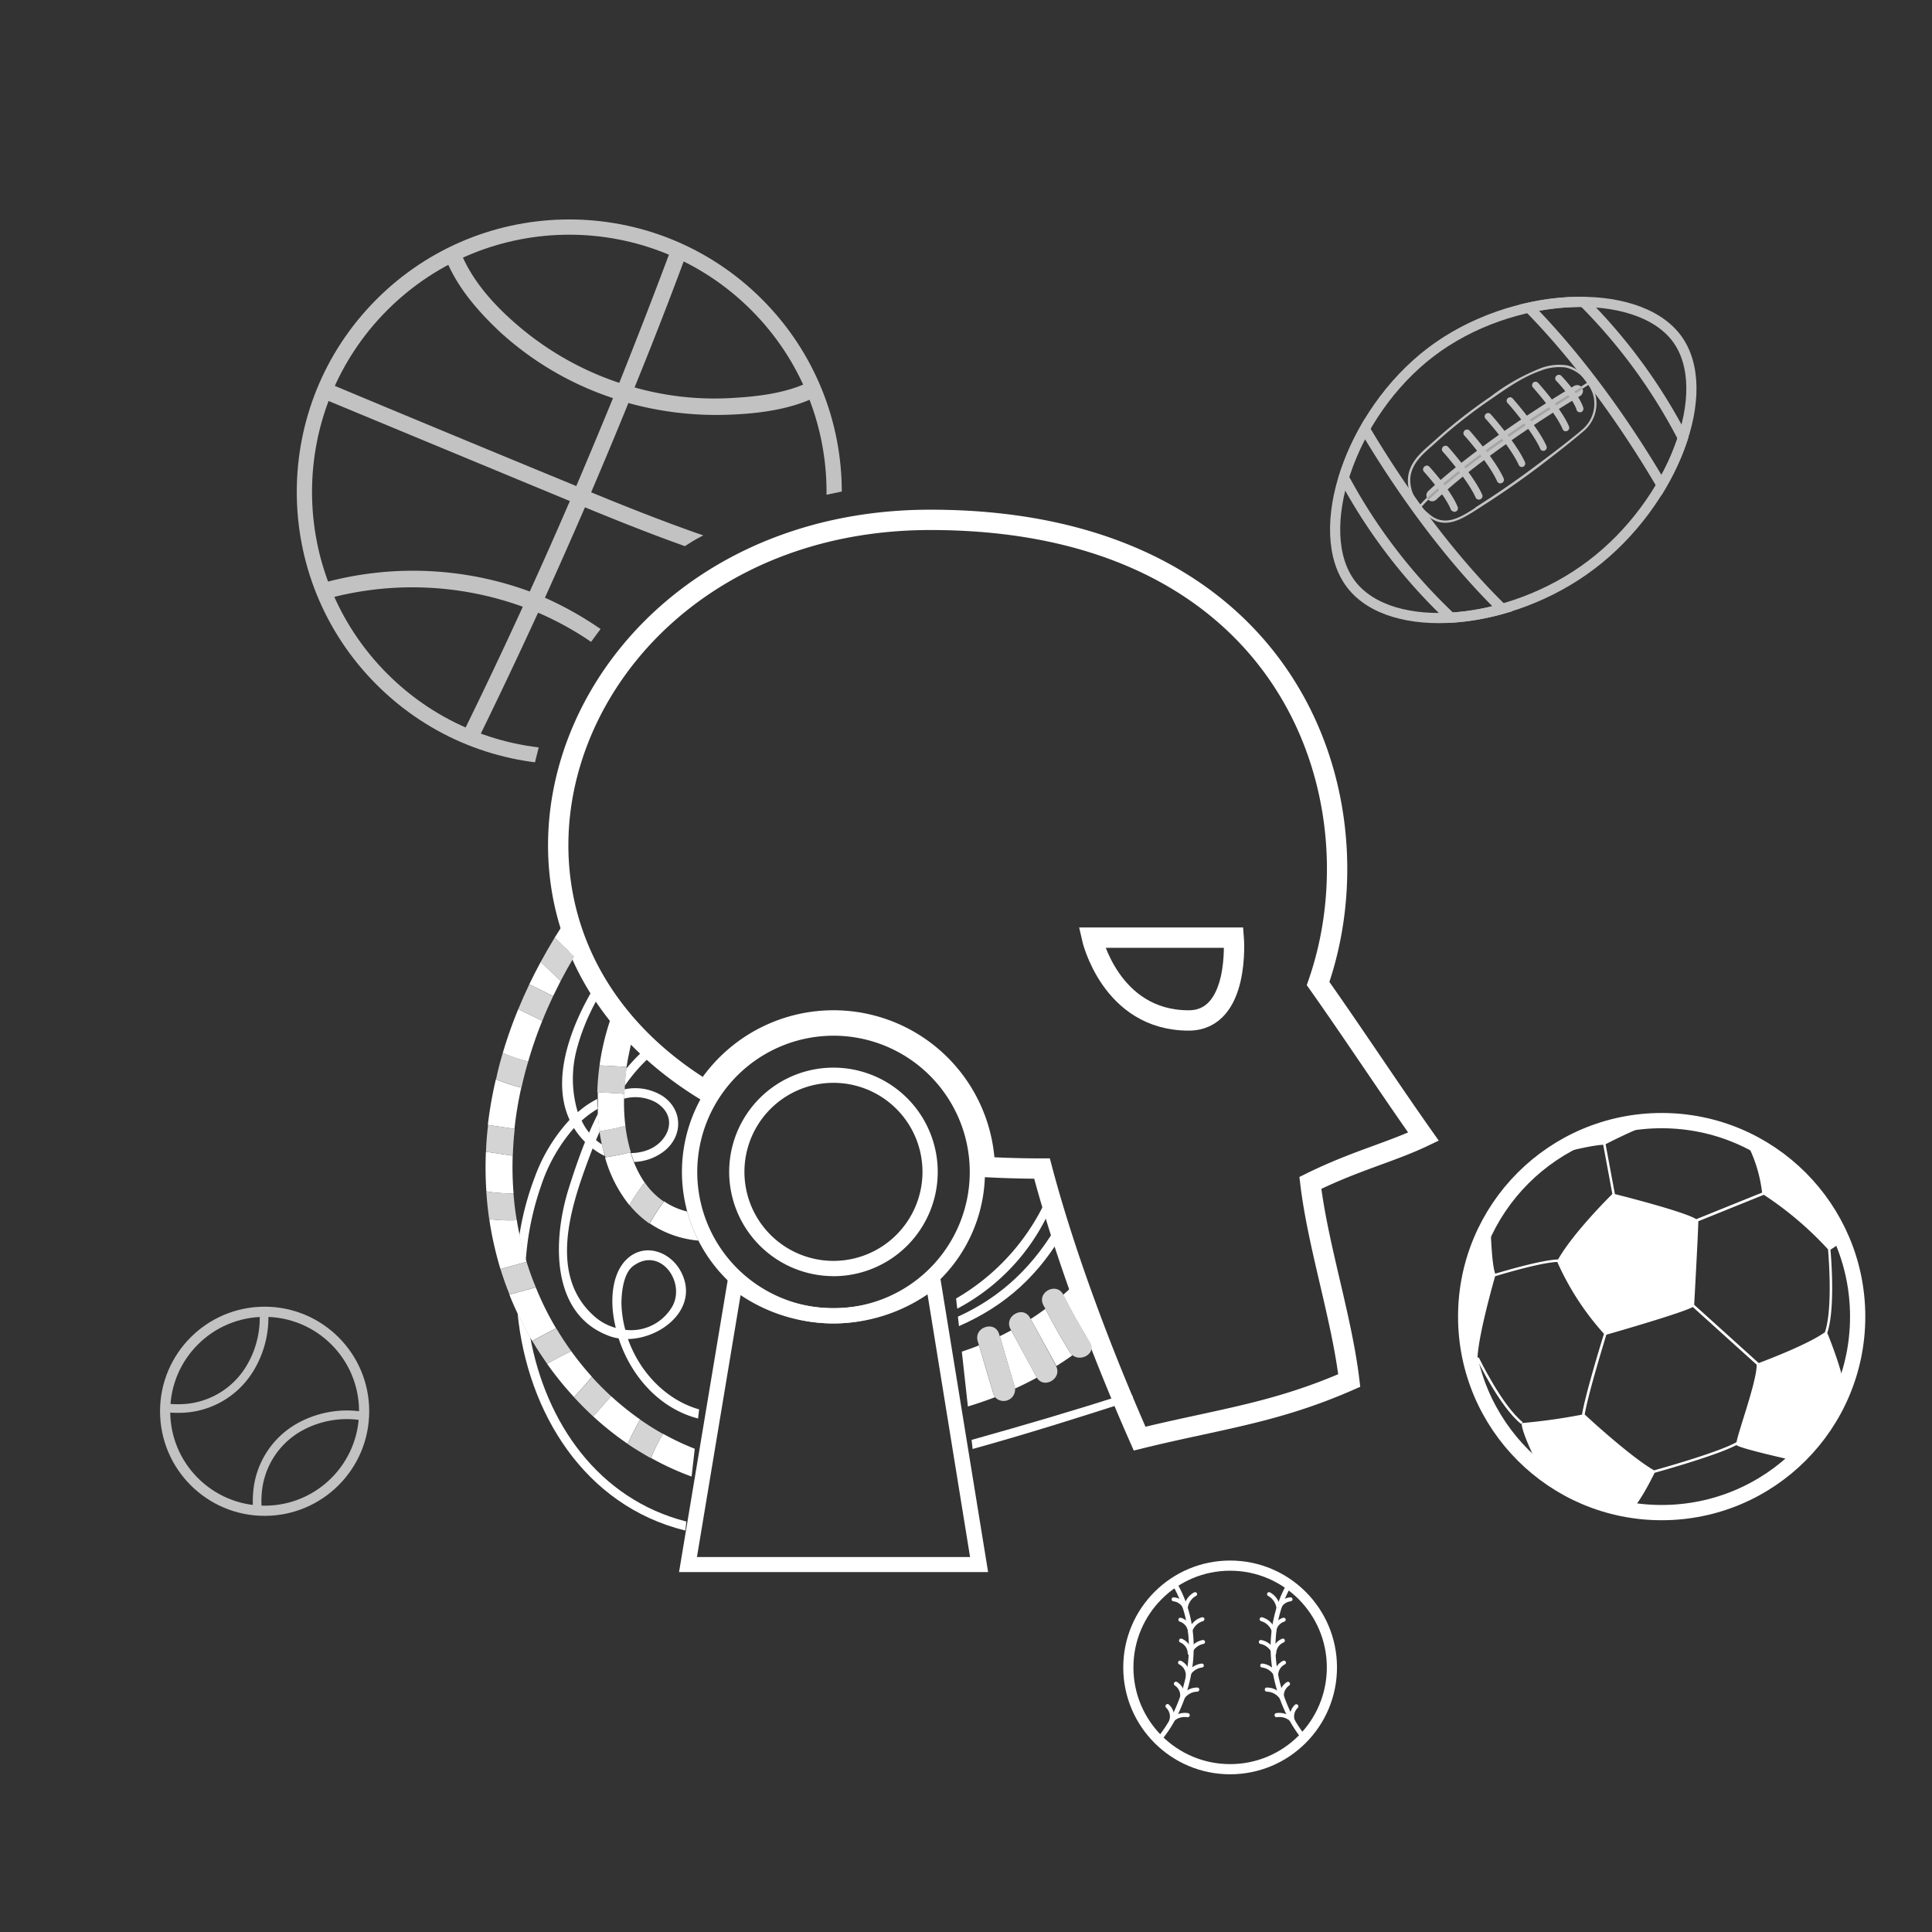 <svg id="Layer_1" data-name="Layer 1" xmlns="http://www.w3.org/2000/svg" xmlns:xlink="http://www.w3.org/1999/xlink" viewBox="0 0 380 380">
  <rect x="0" y="0" width="380" height="380" fill="#333333" stroke="none"/>
  <defs>
    <style>
      .cls-1, .cls-2, .cls-5, .cls-9 {
        fill: none;
      }

      .cls-2, .cls-5, .cls-9 {
        stroke: #fff;
        stroke-miterlimit: 10;
      }

      .cls-2 {
        stroke-width: 2px;
      }

      .cls-3 {
        fill: #fff;
      }

      .cls-4 {
        opacity: 0.7;
      }

      .cls-5 {
        stroke-width: 3px;
      }

      .cls-6 {
        clip-path: url(#clip-path);
      }

      .cls-7 {
        fill: #d4d4d4;
      }

      .cls-8 {
        clip-path: url(#clip-path-2);
      }

      .cls-9 {
        stroke-width: 4px;
      }
    </style>
    <clipPath id="clip-path">
      <circle class="cls-1" cx="326.83" cy="258.96" r="38.55"/>
    </clipPath>
    <clipPath id="clip-path-2">
      <path class="cls-1" d="M-9.55-10V390H390.5V-10ZM91.69,222.83s3.17-24.35,14.12-41.51c0,0-7.77-12,2.71-42.74,0,0,13.27-25.61,30.85-33.78,0,0,21.26-10.27,50.47-10.74,14.27-.23,41.2,7.24,54,18.41,9.81,8.53,23.44,26.28,26,45,1.2,8.76,4.33,18.08-4.34,35.13l23,33-23.83,10.17,6.93,38.65s-15.29,9.77-28.61,11.39c0,0-15,6.34-21.4,4.57L217,281.15,196.16,287l2.9,28.14-69.95,1,2.94-12.36s-11.73-2.77-19.25-10.34c0,0-14.87-15.48-14.82-34.53C98,259,88.86,242.85,91.69,222.83Z"/>
    </clipPath>
  </defs>
  <title>icon</title>
  <g>
    <circle class="cls-2" cx="241.95" cy="327.96" r="20.02"/>
    <path class="cls-3" d="M230.92,336.62a24.63,24.63,0,0,1-3.35,5.25c.21.23.44.45.67.66a25.46,25.46,0,0,0,3.53-5.51c4.25-9,3.94-18.6-.48-26-.27.16-.53.34-.79.52C234.75,318.67,235,327.91,230.92,336.62Z"/>
    <path class="cls-3" d="M256.78,341.42a24.55,24.55,0,0,1-3-4.8c-4-8.54-3.83-17.6.18-24.68-.25-.19-.51-.37-.77-.55-4.21,7.35-4.43,16.77-.26,25.63a25.93,25.93,0,0,0,3.18,5.08C256.35,341.88,256.56,341.65,256.78,341.42Z"/>
    <g>
      <path class="cls-3" d="M254.28,338.87a.38.38,0,0,1-.28-.12,3.2,3.2,0,0,0-2.85-1,.41.41,0,0,1-.2-.79,3.84,3.84,0,0,1,2.78.58,3,3,0,0,1,1-2.26.41.41,0,0,1,.55.6,2.35,2.35,0,0,0-.62,2.48.41.41,0,0,1-.39.55Z"/>
      <path class="cls-3" d="M252.13,334.39a.4.4,0,0,1-.33-.17,3.19,3.19,0,0,0-2.65-1.49.41.41,0,0,1-.06-.81,3.76,3.76,0,0,1,2.65,1,3,3,0,0,1,1.36-2.06.4.4,0,0,1,.56.11.42.42,0,0,1-.11.57,2.35,2.35,0,0,0-1,2.34.42.42,0,0,1-.24.45A.32.32,0,0,1,252.13,334.39Z"/>
      <path class="cls-3" d="M251.05,330a.39.39,0,0,1-.34-.21,3.2,3.2,0,0,0-2.45-1.81.39.39,0,1,1,0-.78,3.76,3.76,0,0,1,2.51,1.35,3,3,0,0,1,1.6-1.89.4.4,0,0,1,.52.18.38.38,0,0,1-.17.52,2.42,2.42,0,0,0-1.32,2.22.38.38,0,0,1-.28.4Z"/>
      <path class="cls-3" d="M250.62,325.56a.38.38,0,0,1-.36-.22,3.2,3.2,0,0,0-2.32-2,.39.39,0,0,1-.34-.43.4.4,0,0,1,.44-.34,3.72,3.72,0,0,1,2.4,1.53,3.05,3.05,0,0,1,1.74-1.78.39.39,0,0,1,.29.73,2.38,2.38,0,0,0-1.46,2.12.39.39,0,0,1-.31.38Z"/>
      <path class="cls-3" d="M250.58,321.3a.41.41,0,0,1-.37-.26,3.17,3.17,0,0,0-2.14-2.17.39.39,0,0,1,.16-.77,3.78,3.78,0,0,1,2.27,1.73,3,3,0,0,1,1.87-1.63.4.4,0,0,1,.49.26.38.38,0,0,1-.25.49,2.39,2.39,0,0,0-1.64,2,.39.39,0,0,1-.34.35Z"/>
      <path class="cls-3" d="M251.43,316.82h0a.37.37,0,0,1-.35-.34,3.22,3.22,0,0,0-1.63-2.57.39.39,0,0,1,.31-.72,3.81,3.81,0,0,1,1.85,2.17,3,3,0,0,1,2.18-1.18.39.39,0,0,1,.43.35.4.4,0,0,1-.36.43,2.37,2.37,0,0,0-2,1.59A.39.39,0,0,1,251.43,316.82Z"/>
    </g>
    <g>
      <path class="cls-3" d="M230.37,338.87a.4.4,0,0,0,.29-.12,3.2,3.2,0,0,1,2.85-1,.41.41,0,0,0,.49-.3.41.41,0,0,0-.3-.49,3.84,3.84,0,0,0-2.78.58,3,3,0,0,0-1-2.26.41.41,0,0,0-.56.6,2.38,2.38,0,0,1,.63,2.48.41.41,0,0,0,.16.49A.46.46,0,0,0,230.37,338.87Z"/>
      <path class="cls-3" d="M232.53,334.39a.42.42,0,0,0,.33-.17,3.18,3.18,0,0,1,2.64-1.49.41.41,0,0,0,.06-.81,3.74,3.74,0,0,0-2.64,1,3,3,0,0,0-1.36-2.06.41.41,0,1,0-.45.68,2.38,2.38,0,0,1,1,2.34.39.39,0,0,0,.24.45A.29.29,0,0,0,232.53,334.39Z"/>
      <path class="cls-3" d="M233.6,330a.39.39,0,0,0,.34-.21,3.21,3.21,0,0,1,2.45-1.81.39.39,0,0,0,0-.78,3.73,3.73,0,0,0-2.51,1.35,3,3,0,0,0-1.61-1.89.4.4,0,0,0-.52.18.38.38,0,0,0,.18.52,2.4,2.4,0,0,1,1.31,2.22.4.4,0,0,0,.28.4Z"/>
      <path class="cls-3" d="M234,325.56a.37.37,0,0,0,.35-.22,3.22,3.22,0,0,1,2.32-2,.38.38,0,0,0,.34-.43.4.4,0,0,0-.43-.34,3.73,3.73,0,0,0-2.41,1.53,3,3,0,0,0-1.73-1.78.39.39,0,0,0-.51.22.39.39,0,0,0,.21.51,2.38,2.38,0,0,1,1.47,2.12.39.39,0,0,0,.31.38Z"/>
      <path class="cls-3" d="M234.07,321.3a.39.39,0,0,0,.37-.26,3.19,3.19,0,0,1,2.14-2.17.41.41,0,0,0,.31-.47.39.39,0,0,0-.46-.3,3.73,3.73,0,0,0-2.27,1.73,3,3,0,0,0-1.88-1.63.4.4,0,0,0-.49.26.39.39,0,0,0,.26.49,2.39,2.39,0,0,1,1.63,2,.39.39,0,0,0,.34.35Z"/>
      <path class="cls-3" d="M233.23,316.82h0a.38.38,0,0,0,.36-.34,3.22,3.22,0,0,1,1.62-2.57.4.4,0,0,0,.21-.52.41.41,0,0,0-.52-.2,3.81,3.81,0,0,0-1.85,2.17,3,3,0,0,0-2.18-1.18.39.39,0,0,0-.07.78,2.4,2.4,0,0,1,2,1.59A.39.39,0,0,0,233.23,316.82Z"/>
    </g>
  </g>
  <g class="cls-4">
    <circle class="cls-2" cx="52.05" cy="277.58" r="19.57"/>
    <path class="cls-3" d="M52.76,258c-.57,0-1.14,0-1.71,0a18.32,18.32,0,0,1-2.79,11,15.46,15.46,0,0,1-13.08,7.19,19.29,19.29,0,0,1-2.64-.15c0,.57-.06,1.13-.06,1.7a20.82,20.82,0,0,0,2.73.15,17.11,17.11,0,0,0,14.48-8A20.14,20.14,0,0,0,52.76,258Z"/>
    <path class="cls-3" d="M51.48,293.79a15.43,15.43,0,0,1,8.12-12.51,18.32,18.32,0,0,1,11.92-1.86c.06-.57.08-1.14.09-1.71a20.06,20.06,0,0,0-12.82,2.08,17.07,17.07,0,0,0-9,13.85,21.07,21.07,0,0,0,0,3.37c.57.06,1.15.11,1.72.12A17.75,17.75,0,0,1,51.48,293.79Z"/>
  </g>
  <g>
    <circle class="cls-5" cx="326.83" cy="258.96" r="38.55"/>
    <g class="cls-6">
      <g>
        <path class="cls-3" d="M299.19,280.09c-4.18-3.36-8.58-12.5-8.77-12.89l.44-.21c.05.09,4.54,9.43,8.63,12.72Z"/>
        <path class="cls-3" d="M343,222.27v1.51a28,28,0,0,1,3.58,10.79l-12.95,5.23c-2.2-1.42-13.7-4.36-16-4.94l-1.83-9.81c1.42-.73,10.47-5.35,14.47-5.5,0,0-19.35-3.73-29,8.8,0,0,10.26-3,14.06-3.19l1.8,9.68c-.86.85-7.7,7.67-10.68,12.88-3,.08-9.67,2-12.36,2.8-1-2.87-.74-11.78-1.35-11.44-2.07,1.14-6.45,21.93-6,24.33s3.86,3.68,3.86,3.68c.21-4.55,3-14.39,3.47-16.07,2.57-.78,9.21-2.7,12.23-2.81a53.64,53.64,0,0,0,9.18,14.13c-.56,1.81-3.66,11.91-4.32,15.9a113.3,113.3,0,0,1-11.86,1.66c-.16,2.4,6,13.77,6,13.77s12.57,5.76,14.84,4.1c2-1.44,4.62-6.71,5.3-8.09,3.18-.89,12.56-3.59,16.1-5.46h0c.48.64,11.11,3,11.11,3,3.54-2.08,10.15-13,10.15-13,.29-2.76-2.7-10.34-3.4-12.06,1.54-4.56.82-14.19.63-16.36,1-.62,4.38-2.93,4.93-5.12C365.62,238.12,343,222.27,343,222.27Zm-1.46,61.39c-3.15,1.8-12.91,4.62-16.2,5.54-4.44-2.54-12.61-10-13.65-11,.66-3.91,3.67-13.75,4.26-15.68,1.74-.5,14.87-4.27,17-5.45l12.57,11.35C345.52,271.74,342,281.22,341.55,283.66Zm17.38-21.61c-3.39,2.41-11.36,5.42-13,6.05l-12.7-11.47c.13-2.28.79-14.25.82-16.43v0L346.92,235a66.9,66.9,0,0,1,12.63,10.73C359.7,247.46,360.48,257.54,358.93,262.05Z"/>
      </g>
    </g>
  </g>
  <g class="cls-4">
    <g>
      <path class="cls-2" d="M313,111.09c-15.93,12.12-39.39,14.16-47.27,3.81s-.23-33.52,15.69-45.64,40.43-13.15,48.3-2.8S329,99,313,111.09Z"/>
      <path class="cls-3" d="M310.3,85.79l1.19-1a7.11,7.11,0,0,0,2.16-7.65c-.85-2.22-3.07-4.83-5.52-5.29a10.28,10.28,0,0,0-5.39.69,40.85,40.85,0,0,0-9.6,5.5l-.22.15a101.86,101.86,0,0,0-10.64,8.36l-.92.82c-2,1.74-4,3.53-4.39,6.3a7.28,7.28,0,0,0,1.6,5.54,13.9,13.9,0,0,0,2.58,2.52c3.14,2.41,6.43.32,9.07-1.35l.29-.19c4.35-2.75,8.43-5.57,12.11-8.35l.56-.43C305.57,89.58,308,87.71,310.3,85.79Zm-32.88,7.92c.39-2.61,2.35-4.34,4.24-6,.32-.27.63-.55.93-.83a101,101,0,0,1,10.59-8.31l.22-.15c3-2.08,6.05-4.24,9.49-5.45a9.94,9.94,0,0,1,5.16-.67A6.93,6.93,0,0,1,312,75l.19.26c-2.71,1.73-27.61,17.75-32.86,24A7,7,0,0,1,277.42,93.71ZM302.91,91l-.57.42c-3.67,2.78-7.73,5.59-12.07,8.34L290,100c-2.65,1.69-5.66,3.6-8.56,1.38a14.79,14.79,0,0,1-1.84-1.67c5.05-6.13,30.38-22.44,32.81-24a8.28,8.28,0,0,1,.84,1.61,6.65,6.65,0,0,1-2,7.14c-.39.34-.78.68-1.19,1C307.75,87.35,305.29,89.22,302.91,91Z"/>
      <path class="cls-2" d="M311.45,59.38a46.73,46.73,0,0,0-10.73,1.14c12,12.21,21.25,26.62,26.09,34.9A48.28,48.28,0,0,0,331,86.14,108.07,108.07,0,0,0,311.45,59.38Z"/>
      <path class="cls-2" d="M268.45,84.38a49.14,49.14,0,0,0-4.14,9.54,107.63,107.63,0,0,0,21.09,27.57,47.78,47.78,0,0,0,10.07-1.73C283.2,107.74,273.66,93.17,268.45,84.38Z"/>
      <path class="cls-3" d="M280.79,98.11a1.14,1.14,0,0,1,.13-1.52C292.06,86.21,309.44,76,309.62,75.9a1.14,1.14,0,1,1,1.15,2c-.18.1-17.34,10.18-28.3,20.39a1.14,1.14,0,0,1-1.61-.06Z"/>
      <path class="cls-7" d="M281,98.29c10.68-9.92,27-19.77,30.31-21.76a.85.85,0,0,0-.09-.22l-.13-.18c-3.37,2-19.65,11.85-30.37,21.8a.67.67,0,0,0,.11.18l.07.09Z"/>
      <path class="cls-3" d="M310.22,80.88a.65.65,0,0,1-.11-.22c-.71-2.33-3.95-5.7-4-5.73a.68.68,0,0,1,0-1,.69.69,0,0,1,1,0c.14.15,3.5,3.65,4.31,6.29a.69.69,0,0,1-1.2.62Z"/>
      <path class="cls-3" d="M307.44,84.57l-.09-.15c-1.31-3.17-5.77-8.13-5.81-8.18a.68.68,0,1,1,1-.92c.19.21,4.66,5.19,6.07,8.57a.69.69,0,0,1-1.18.68Z"/>
      <path class="cls-3" d="M303,88.36a.64.64,0,0,1-.08-.14c-1.52-3.44-6.4-9-6.45-9a.68.68,0,0,1,1-.91c.21.24,5.07,5.73,6.68,9.37a.68.68,0,0,1-1.17.69Z"/>
      <path class="cls-3" d="M298.79,91.58a.47.47,0,0,1-.08-.14c-1.53-3.44-6.4-9-6.45-9a.68.68,0,1,1,1-.9c.21.23,5.07,5.72,6.68,9.36a.69.69,0,0,1-.35.9A.67.67,0,0,1,298.79,91.58Z"/>
      <path class="cls-3" d="M294.55,94.81a1,1,0,0,1-.08-.14c-1.52-3.45-6.4-9-6.45-9a.7.7,0,0,1,.06-1,.69.69,0,0,1,1,.06c.2.23,5.07,5.72,6.67,9.36a.68.68,0,0,1-.35.91A.7.7,0,0,1,294.55,94.81Z"/>
      <path class="cls-3" d="M290.32,98a.64.64,0,0,1-.08-.14c-1.52-3.45-6.4-9-6.45-9a.69.69,0,0,1,.06-1,.68.68,0,0,1,1,.06c.21.23,5.07,5.72,6.68,9.37a.68.68,0,0,1-.35.9A.7.7,0,0,1,290.32,98Z"/>
      <path class="cls-3" d="M285.49,100.46a.51.51,0,0,1-.09-.16c-1.15-2.93-5.27-7.45-5.31-7.5a.68.68,0,0,1,.05-1,.67.67,0,0,1,1,0c.18.19,4.34,4.75,5.57,7.92a.68.68,0,0,1-1.18.66Z"/>
    </g>
  </g>
  <g class="cls-4">
    <g class="cls-8">
      <g>
        <circle class="cls-5" cx="111.97" cy="96.77" r="52.1" transform="translate(-35.63 107.51) rotate(-45)"/>
        <path class="cls-3" d="M115.19,99.84c14.82,6.1,29.89,11.83,45.58,15.14q.57-1.52,1-3.06c-15.68-3.27-30.69-9-45.5-15.09q3.75-8.76,7.33-17.56a64.89,64.89,0,0,0,20.43,2.27c5.28-.23,11.44-1,16.49-3.5-.39-1-.79-2-1.23-3-4.73,2.39-10.76,3-15.69,3.26a57.66,57.66,0,0,1-18.79-2.1Q130.11,63.22,135,50c-.95-.46-1.91-.91-2.9-1.32l0,0q-5,13.38-10.3,26.62l-.6-.2a59.68,59.68,0,0,1-19.25-11c-4.71-4-9.26-9-11.48-14.84-1,.44-1.94.91-2.89,1.41C89.8,56.41,94,61.22,98.45,65.39a61.75,61.75,0,0,0,21.47,12.7l.65.22Q117,87,113.35,95.6,88.9,85.54,64.5,75.33c-.2.43-.4.86-.59,1.3s-.44,1.11-.65,1.67q24.41,10.14,48.82,20.25-3.85,8.94-7.88,17.79a66.57,66.57,0,0,0-41.11-1.56c.37,1,.78,2,1.21,3a63.64,63.64,0,0,1,38.53,1.56q-5.77,12.61-11.9,25.08c.3.14.59.28.9.41.69.29,1.38.55,2.08.81q6.12-12.48,11.92-25.13l.68.29a61.8,61.8,0,0,1,27.06,23.38c1-.45,2-.92,2.9-1.43a67.22,67.22,0,0,0-27.78-24.49c-.5-.24-1-.47-1.51-.69q4-8.85,7.87-17.78Z"/>
      </g>
    </g>
  </g>
  <g>
    <g>
      <path class="cls-9" d="M242.66,184.42H214.75s3.63,16.29,19.05,16.29C244,200.71,242.66,184.42,242.66,184.42Z"/>
      <path class="cls-9" d="M138.79,214.53a29.78,29.78,0,0,1,54.91,15c3.62.2,7.37.31,11.25.31,4.56,17.27,12,36.81,19.2,53.12,15.53-3.82,26.6-5,41.23-11.43-1.49-12.44-6.16-26.43-7.65-38.87,8.85-4.37,15.77-6,22.25-9.1-6.85-9.7-13.87-20.41-20.73-30.11,12.65-36.26-5.33-91.2-76.25-91.2C112.62,102.25,83.3,180.64,138.79,214.53Z"/>
    </g>
    <g>
      <g>
        <path class="cls-1" d="M136,290.43l.62-5.47.68-6,.21-1.79,3.2-28a29.22,29.22,0,0,1-3.37-5.19,29.8,29.8,0,1,1,49.93,5l.7,6.34.23,2,.18,1.63.21,1.86.56,5,1.19,10.79.73,6.54.2,1.79,3,27.28H133.54L134.82,301l.2-1.77Z"/>
        <path class="cls-1" d="M117.22,224.29c.23-.55.46-1.1.71-1.65.12.84.27,1.68.45,2.5A9.88,9.88,0,0,1,117.22,224.29Z"/>
        <path class="cls-1" d="M123.54,263.37c6.84-.13,14.26-6.33,10.32-13.44-1.88-3.39-6.19-5.29-9.64-3-3.63,2.46-4.1,7.78-3.56,11.72a24,24,0,0,0,.49,2.53,10.34,10.34,0,0,1-4-2.09c-9.48-8.08-4.83-21.83-1.18-31.58.2-.54.41-1.08.62-1.62a12.6,12.6,0,0,0,2.4,1.48,1.41,1.41,0,0,1,.06.22A26.19,26.19,0,0,0,123.8,237a18.92,18.92,0,0,0,4,3.67,20.15,20.15,0,0,0,9.56,3.37,29.22,29.22,0,0,0,3.37,5.19l-3.2,28C131,275.33,125.84,269.84,123.54,263.37Z"/>
        <path class="cls-1" d="M112.91,221.87a15.42,15.42,0,0,0,2.18,2.74c-1.21,3-2.25,6.11-3.19,9.08-3.08,9.72-3.85,24.77,8,29.1a8.47,8.47,0,0,0,1.8.45c2.4,7.41,8,13.79,15.62,15.76l-.68,6a50.8,50.8,0,0,1-6.24-2.95,51.57,51.57,0,0,1-4.51-2.83,55.68,55.68,0,0,1-5.71-4.59c-1.3-1.2-2.56-2.46-3.75-3.78a58.34,58.34,0,0,1-4.09-5.06c-1.06-1.45-2-2.95-2.94-4.48a59.42,59.42,0,0,1-4-8.06c-.68-1.64-1.28-3.32-1.81-5,0-.12-.06-.24-.1-.37a56.47,56.47,0,0,1,3-14.58A33,33,0,0,1,112.91,221.87Z"/>
        <path class="cls-1" d="M114.35,220.47a19.67,19.67,0,0,1,3.16-2.33c0,.32,0,.64,0,1-.61,1.23-1.2,2.48-1.74,3.74A11.67,11.67,0,0,1,114.35,220.47Z"/>
        <path class="cls-1" d="M25.5,116v250.5H291V116ZM95.57,226.53c.07-1.76.22-3.52.41-5.27a80.64,80.64,0,0,1,1.55-9c.4-1.74.85-3.48,1.37-5.2a86.86,86.86,0,0,1,3-8.6c.68-1.64,1.4-3.27,2.16-4.86s1.46-3,2.26-4.44q1.31-2.42,2.74-4.76t2.81-4.33c.73-1.08-.73,3,.21,3.86s4-.79,3.18.47c-.67,1-1.33,2.06-2,3.1l-.37.62c-.94,1.56-1.83,3.16-2.68,4.78-.51,1-1,2-1.49,3-.76,1.6-1.48,3.22-2.13,4.86a78.43,78.43,0,0,0-2.77,8q-.77,2.55-1.33,5.15a72,72,0,0,0-1.34,8.12c-.2,1.75-.32,3.51-.38,5.28a65.17,65.17,0,0,0,.17,7.39c.13,1.77.34,3.53.64,5.29.16,1,.35,2,.56,2.95a55.53,55.53,0,0,1,3-11.35A33.47,33.47,0,0,1,112,220.26c-3.07-6.65-.94-15,2.78-22.38.5-1,1-1.94,1.56-2.89.4-.7.82-1.39,1.24-2.07.63-1,1.73.39,1.08,1.46-.39.64-.77,1.28-1.13,1.94-.53,1-1,1.93-1.5,2.93a40.59,40.59,0,0,0-2.63,7.17,22.65,22.65,0,0,0,.21,12.32c.5-.42,1-.82,1.53-1.2a18.46,18.46,0,0,1,2.3-1.39c0-.44,0-.87,0-1.31a49.64,49.64,0,0,1,.44-5.29,48.84,48.84,0,0,1,1.41-6.7,41.94,41.94,0,0,1,1.79-5.06c.71-1.68,1,1.91,2.12,2.92s2.75-1,2.2.54c-.21.54-.4,1.1-.58,1.67a40.84,40.84,0,0,0-1.11,4.16q-.3,1.36-.51,2.76c0,.12,0,.24,0,.35a33.5,33.5,0,0,1,3.48-3.66c.51-.45,1-.88,1.58-1.3.92-.71,1.74.88,1.09,1.38s-1.1.88-1.62,1.36a32.3,32.3,0,0,0-4.88,5.66c0,.22,0,.45,0,.67a10.13,10.13,0,0,1,7.58,1.32c4,2.72,4,7.86.31,10.8a10.17,10.17,0,0,1-5.93,2.15,19.59,19.59,0,0,0,2.1,4,14.23,14.23,0,0,0,3.77,3.77,13.69,13.69,0,0,0,4.55,2A29.8,29.8,0,1,1,187.3,249l.7,6.34A43.6,43.6,0,0,0,207,233c.4-1.06,1.11.9.71,2a40.94,40.94,0,0,1-19.43,22.4l.18,1.63c8.52-3.85,15.06-9.92,20.09-19a.89.89,0,0,1,1.53.89c-5.29,9.54-12.3,15.94-21.41,19.94l.56,5c1.13-.38,2.26-.78,3.38-1.23l-.26-.84c-.8-2.74,3.4-4.13,4.21-1.39.05.14.09.29.13.43.76-.37,1.51-.76,2.25-1.16l-.13-.24c-1.37-2.5,2.46-4.74,3.82-2.23l.14.24c1-.63,1.94-1.29,2.89-2-.13-.26-.28-.51-.41-.77-1.28-2.55,2.64-4.55,3.94-2,1-.89,2-1.79,3-2.75.35-.34.69-.69,1-1,.82-.85.2,5.43.2,5.43s4.73,4.48,4.18,5c-.77.71-1.56,1.39-2.37,2.06-.26.22-.53.42-.8.64l0,0c1.38,2.19-1.75,4-3.46,2.56-1,.74-2.11,1.46-3.19,2.14,1.24,2.44-2.39,4.57-3.79,2.25-1.41.77-2.86,1.49-4.32,2.16a2.26,2.26,0,0,1-3.93,1.69q-2.64,1-5.35,1.83l.73,6.54q16.07-4.46,32-9.51c1.09-.35,1.56,1.36.47,1.7q-16,5.1-32.22,9.6l3,27.28H133.54L134.82,301c-19.91-4.89-31.08-23.29-33-42.76-.56-1.2-1.1-2.41-1.58-3.64-.67-1.64-1.26-3.33-1.78-5-.29-.91-.54-1.83-.78-2.76a67.58,67.58,0,0,1-1.43-7.07c-.27-1.82-.45-3.64-.57-5.45A72.53,72.53,0,0,1,95.57,226.53Z"/>
        <path class="cls-1" d="M124.54,249c5.27-3.94,10.38,3.1,7.7,7.94a9.36,9.36,0,0,1-9.25,4.61,21.88,21.88,0,0,1-.76-5.15C122.18,254.27,122.61,250.45,124.54,249Z"/>
        <path class="cls-1" d="M122.72,216.1a8.54,8.54,0,0,1,6.23.69c4.57,2.74,2.63,7.61-1.25,9.28a9.25,9.25,0,0,1-3.57.75c0-.07,0-.14-.07-.2A31.15,31.15,0,0,1,123,221.4,38.72,38.72,0,0,1,122.72,216.1Z"/>
        <path class="cls-1" d="M112.92,274.84q1.8,2,3.77,3.76a60.1,60.1,0,0,0,6.76,5.37c1.46,1,3,1.93,4.53,2.79a54.16,54.16,0,0,0,8,3.67l-1,8.84c-17.38-4.42-27.64-19.46-30.72-36.22l.41.72c.89,1.53,1.86,3,2.89,4.47A65.05,65.05,0,0,0,112.92,274.84Z"/>
        <path class="cls-3" d="M202.72,259.43c1-.63,1.94-1.29,2.89-2,1.5,2.92,3.1,5.79,4.85,8.57a2.38,2.38,0,0,0,.49.55c-1,.74-2.11,1.46-3.19,2.14a.26.26,0,0,0,0-.08Z"/>
        <path class="cls-3" d="M192.56,264.62q1.4,4.74,2.8,9.47a2.11,2.11,0,0,0,.36.72q-2.64,1-5.35,1.83l-1.19-10.79C190.31,265.47,191.44,265.07,192.56,264.62Z"/>
        <path class="cls-3" d="M209.14,254.65c1-.89,2-1.79,3-2.75.35-.34.69-.69,1-1,.82-.85.2,5.43.2,5.43s4.3,4.87,3.75,5.37c-.78.71-1.13,1-1.94,1.67-.26.22-.53.42-.8.64q-2.83-4.53-5.23-9.3Z"/>
        <path class="cls-3" d="M196.64,262.82c.76-.37,1.51-.76,2.25-1.16l5,9.21.06.09c-1.41.77-2.86,1.49-4.32,2.16a3.28,3.28,0,0,0-.08-.41Q198.1,267.76,196.64,262.82Z"/>
        <path class="cls-7" d="M210.46,266c-1.75-2.78-3.35-5.65-4.85-8.57-.13-.26-.28-.51-.41-.77-1.28-2.55,2.64-4.55,3.94-2v0q2.4,4.77,5.23,9.3l0,0c1.38,2.19-1.75,4-3.46,2.56A2.38,2.38,0,0,1,210.46,266Z"/>
        <path class="cls-7" d="M198.89,261.66l-.13-.24c-1.37-2.5,2.46-4.74,3.82-2.23l.14.24,5,9.2a.26.26,0,0,1,0,.08c1.24,2.44-2.39,4.57-3.79,2.25l-.06-.09Z"/>
        <path class="cls-7" d="M192.56,264.62l-.26-.84c-.8-2.74,3.4-4.13,4.21-1.39.05.14.09.29.13.43q1.47,4.94,2.93,9.89a3.28,3.28,0,0,1,.08.41,2.26,2.26,0,0,1-3.93,1.69,2.11,2.11,0,0,1-.36-.72Q194,269.37,192.56,264.62Z"/>
        <path class="cls-3" d="M126.67,206.53c.51-.45,1-.88,1.58-1.3.92-.71,1.74.88,1.09,1.38s-1.1.88-1.62,1.36a32.3,32.3,0,0,0-4.88,5.66c.07-1.15.19-2.3.35-3.44A33.5,33.5,0,0,1,126.67,206.53Z"/>
        <path class="cls-3" d="M117.47,216.15a18.46,18.46,0,0,0-2.3,1.39c-.53.38-1,.78-1.53,1.2a22.65,22.65,0,0,1-.21-12.32,40.59,40.59,0,0,1,2.63-7.17c.46-1,1-2,1.5-2.93.36-.66.74-1.3,1.13-1.94.65-1.07-.45-2.47-1.08-1.46-.42.68-.84,1.37-1.24,2.07-.54.95-1.06,1.91-1.56,2.89-3.72,7.42-5.85,15.73-2.78,22.38a33.47,33.47,0,0,0-6.87,11.34,55.53,55.53,0,0,0-3,11.35c.17.83.36,1.66.58,2.48s.44,1.6.68,2.39a56.47,56.47,0,0,1,3-14.58,33,33,0,0,1,6.47-11.37,15.42,15.42,0,0,0,2.18,2.74c-1.21,3-2.25,6.11-3.19,9.08-3.08,9.72-3.85,24.77,8,29.1a8.47,8.47,0,0,0,1.8.45c2.4,7.41,8,13.79,15.62,15.76l.21-1.79c-6.58-1.88-11.7-7.37-14-13.84,6.84-.13,14.26-6.33,10.32-13.44-1.88-3.39-6.19-5.29-9.64-3-3.63,2.46-4.1,7.78-3.56,11.72a24,24,0,0,0,.49,2.53,10.34,10.34,0,0,1-4-2.09c-9.48-8.08-4.83-21.83-1.18-31.58.2-.54.41-1.08.62-1.62a12.6,12.6,0,0,0,2.4,1.48q-.32-1.12-.57-2.28a9.88,9.88,0,0,1-1.16-.85c.23-.55.46-1.1.71-1.65,0-.06,0-.12,0-.18-.15-1.11-.26-2.23-.33-3.37-.61,1.23-1.2,2.48-1.74,3.74a11.67,11.67,0,0,1-1.47-2.36,19.67,19.67,0,0,1,3.16-2.33C117.48,217.48,117.47,216.81,117.47,216.15Zm4.76,40.26c0-2.14.38-6,2.31-7.4,5.27-3.94,10.38,3.1,7.7,7.94a9.36,9.36,0,0,1-9.25,4.61A21.88,21.88,0,0,1,122.23,256.41Z"/>
        <path class="cls-3" d="M135,299.27l-.2,1.77c-19.91-4.89-31.08-23.29-33-42.76q1.15,2.43,2.5,4.77C107.38,279.81,117.64,294.85,135,299.27Z"/>
        <path class="cls-3" d="M127.7,226.07c3.88-1.67,5.82-6.54,1.25-9.28a8.54,8.54,0,0,0-6.23-.69c0-.33,0-.65,0-1s0-.55.05-.83a10.13,10.13,0,0,1,7.58,1.32c4,2.72,4,7.86.31,10.8a10.17,10.17,0,0,1-5.93,2.15c-.22-.57-.44-1.15-.62-1.75A9.25,9.25,0,0,0,127.7,226.07Z"/>
        <path class="cls-3" d="M101.94,198.48l4.72,2.31a78.43,78.43,0,0,0-2.77,8,28.19,28.19,0,0,1-5-1.69A86.86,86.86,0,0,1,101.94,198.48Z"/>
        <path class="cls-3" d="M130.41,282a50.8,50.8,0,0,0,6.24,2.95l-.62,5.47a54.16,54.16,0,0,1-8-3.67C128.71,285.14,129.53,283.56,130.41,282Z"/>
        <path class="cls-3" d="M100.84,227.32a65.17,65.17,0,0,0,.17,7.39,28.22,28.22,0,0,1-5.35-.38,72.53,72.53,0,0,1-.09-7.8Z"/>
        <path class="cls-3" d="M106.36,189.18q1.94,1.89,3.92,3.74c-.51,1-1,2-1.49,3l-4.69-2.31C104.82,192.12,105.56,190.64,106.36,189.18Z"/>
        <path class="cls-3" d="M116.69,278.6l3.5-4a55.68,55.68,0,0,0,5.71,4.59q-1.31,2.34-2.45,4.79A60.1,60.1,0,0,1,116.69,278.6Z"/>
        <path class="cls-3" d="M111.91,180.09c.73-1.08-.73,3,.21,3.86s3.34.23,2.51,1.49c-.68,1-.66,1-1.3,2.08l-.37.62q-2-1.83-3.86-3.72Q110.45,182.21,111.91,180.09Z"/>
        <path class="cls-3" d="M101.65,240c.16,1,.35,2,.56,2.95s.36,1.66.58,2.48.44,1.6.68,2.39c0,.13.07.25.1.37l-5.13,1.42c-.29-.91-.54-1.83-.78-2.76a67.58,67.58,0,0,1-1.43-7.07A30.7,30.7,0,0,0,101.65,240Z"/>
        <path class="cls-3" d="M107.6,268.24c1.56-.87,3.14-1.71,4.75-2.49a58.34,58.34,0,0,0,4.09,5.06c-1.18,1.34-2.35,2.69-3.52,4A65.05,65.05,0,0,1,107.6,268.24Z"/>
        <path class="cls-3" d="M97.53,212.28a32.84,32.84,0,0,0,5,1.64,72,72,0,0,0-1.34,8.12c-1.75-.27-3.49-.53-5.24-.78A80.64,80.64,0,0,1,97.53,212.28Z"/>
        <path class="cls-3" d="M105.38,253.21a59.42,59.42,0,0,0,4,8.06q-2.39,1.19-4.7,2.5l-.41-.72q-1.35-2.34-2.5-4.77c-.56-1.2-1.1-2.41-1.58-3.64Z"/>
        <path class="cls-7" d="M123.45,284q1.14-2.45,2.45-4.79a51.57,51.57,0,0,0,4.51,2.83c-.88,1.55-1.7,3.13-2.43,4.75C126.43,285.9,124.91,285,123.45,284Z"/>
        <path class="cls-7" d="M112.92,274.84c1.17-1.34,2.34-2.69,3.52-4,1.19,1.32,2.45,2.58,3.75,3.78l-3.5,4Q114.73,276.8,112.92,274.84Z"/>
        <path class="cls-7" d="M107.6,268.24c-1-1.44-2-2.94-2.89-4.47q2.31-1.32,4.7-2.5c.91,1.53,1.88,3,2.94,4.48C110.74,266.53,109.16,267.37,107.6,268.24Z"/>
        <path class="cls-7" d="M103.57,248.19c.53,1.7,1.13,3.38,1.81,5l-5.16,1.43c-.67-1.64-1.26-3.33-1.78-5Z"/>
        <path class="cls-7" d="M101,234.71c.13,1.77.34,3.53.64,5.29a30.7,30.7,0,0,1-5.42-.22c-.27-1.82-.45-3.64-.57-5.45A28.22,28.22,0,0,0,101,234.71Z"/>
        <path class="cls-7" d="M96,221.26c1.75.25,3.49.51,5.24.78-.2,1.75-.32,3.51-.38,5.28l-5.27-.79C95.64,224.77,95.79,223,96,221.26Z"/>
        <path class="cls-7" d="M98.9,207.08a28.19,28.19,0,0,0,5,1.69q-.77,2.55-1.33,5.15a32.84,32.84,0,0,1-5-1.64C97.93,210.54,98.38,208.8,98.9,207.08Z"/>
        <path class="cls-7" d="M104.1,193.62l4.69,2.31c-.76,1.6-1.48,3.22-2.13,4.86l-4.72-2.31C102.62,196.84,103.34,195.21,104.1,193.62Z"/>
        <path class="cls-7" d="M109.1,184.42q1.91,1.89,3.86,3.72c-.94,1.56-1.83,3.16-2.68,4.78q-2-1.84-3.92-3.74Q107.67,186.77,109.1,184.42Z"/>
        <path class="cls-3" d="M127.81,240.63a40.68,40.68,0,0,1,2.81-4.34,13.69,13.69,0,0,0,4.55,2,29.68,29.68,0,0,0,2.2,5.72A20.15,20.15,0,0,1,127.81,240.63Z"/>
        <path class="cls-3" d="M119.33,202.85a41.94,41.94,0,0,1,1.79-5.06c.71-1.68,1,2.8,2.12,3.81s2.44-.95,1.89.54c-.21.55-.34,1-.52,1.59a26.47,26.47,0,0,0-.86,3.35q-.3,1.36-.51,2.76l-5.32-.29A48.84,48.84,0,0,1,119.33,202.85Z"/>
        <path class="cls-3" d="M119,227.64a43.42,43.42,0,0,0,5-1c0,.06,0,.13.07.2.18.6.4,1.18.62,1.75a19.59,19.59,0,0,0,2.1,4,44.75,44.75,0,0,0-3,4.44A26.19,26.19,0,0,1,119,227.64Z"/>
        <path class="cls-3" d="M122.74,215.13c0,.32,0,.64,0,1a38.72,38.72,0,0,0,.26,5.3,36.8,36.8,0,0,1-5.09,1.06c-.15-1.11-.26-2.23-.33-3.37,0-.31,0-.63,0-1,0-.66,0-1.33,0-2,0-.44,0-.87,0-1.31Z"/>
        <path class="cls-7" d="M117.48,214.84a49.64,49.64,0,0,1,.44-5.29l5.32.29c0,.12,0,.24,0,.35-.16,1.14-.28,2.29-.35,3.44,0,.22,0,.45,0,.67s0,.55-.05.83Z"/>
        <path class="cls-7" d="M118.38,225.14c-.18-.82-.33-1.66-.45-2.5,0-.06,0-.12,0-.18A36.8,36.8,0,0,0,123,221.4a31.15,31.15,0,0,0,1.08,5.22,43.42,43.42,0,0,1-5,1,1.41,1.41,0,0,0-.06-.22Q118.64,226.3,118.38,225.14Z"/>
        <path class="cls-7" d="M123.8,237a44.75,44.75,0,0,1,3-4.44,14.23,14.23,0,0,0,3.77,3.77,40.68,40.68,0,0,0-2.81,4.34A18.92,18.92,0,0,1,123.8,237Z"/>
        <path class="cls-3" d="M221.59,274.13c1.09-.35,1.74,1.09.66,1.44C211.57,279,202.1,282,191.3,285l-.2-1.79C201.81,280.21,211,277.5,221.59,274.13Z"/>
        <path class="cls-3" d="M208.5,240c.56-1,1.85.31,1.3,1.31-5.3,9.54-12.07,15.52-21.18,19.52l-.21-1.86C196.93,255.1,203.47,249,208.5,240Z"/>
        <path class="cls-3" d="M207,233c.4-1.06,1.11.9.71,2a40.94,40.94,0,0,1-19.43,22.4l-.23-2A43.6,43.6,0,0,0,207,233Z"/>
      </g>
      <g>
        <path class="cls-3" d="M182.43,254.58l8.37,51.67H137.08l8.58-51.52a32.76,32.76,0,0,0,36.77-.15m2.13-5.59a29.75,29.75,0,0,1-41,.22l-10,60h60.79L184.56,249Z"/>
        <path class="cls-3" d="M163.93,203.71a26.8,26.8,0,1,1-26.79,26.79,26.83,26.83,0,0,1,26.79-26.79m0,47.3a20.51,20.51,0,1,0-20.51-20.51A20.53,20.53,0,0,0,163.93,251m0-50.3a29.8,29.8,0,1,0,29.8,29.79,29.79,29.79,0,0,0-29.8-29.79Zm0,47.3a17.51,17.51,0,1,1,17.51-17.51A17.51,17.51,0,0,1,163.93,248Z"/>
      </g>
    </g>
  </g>
</svg>
